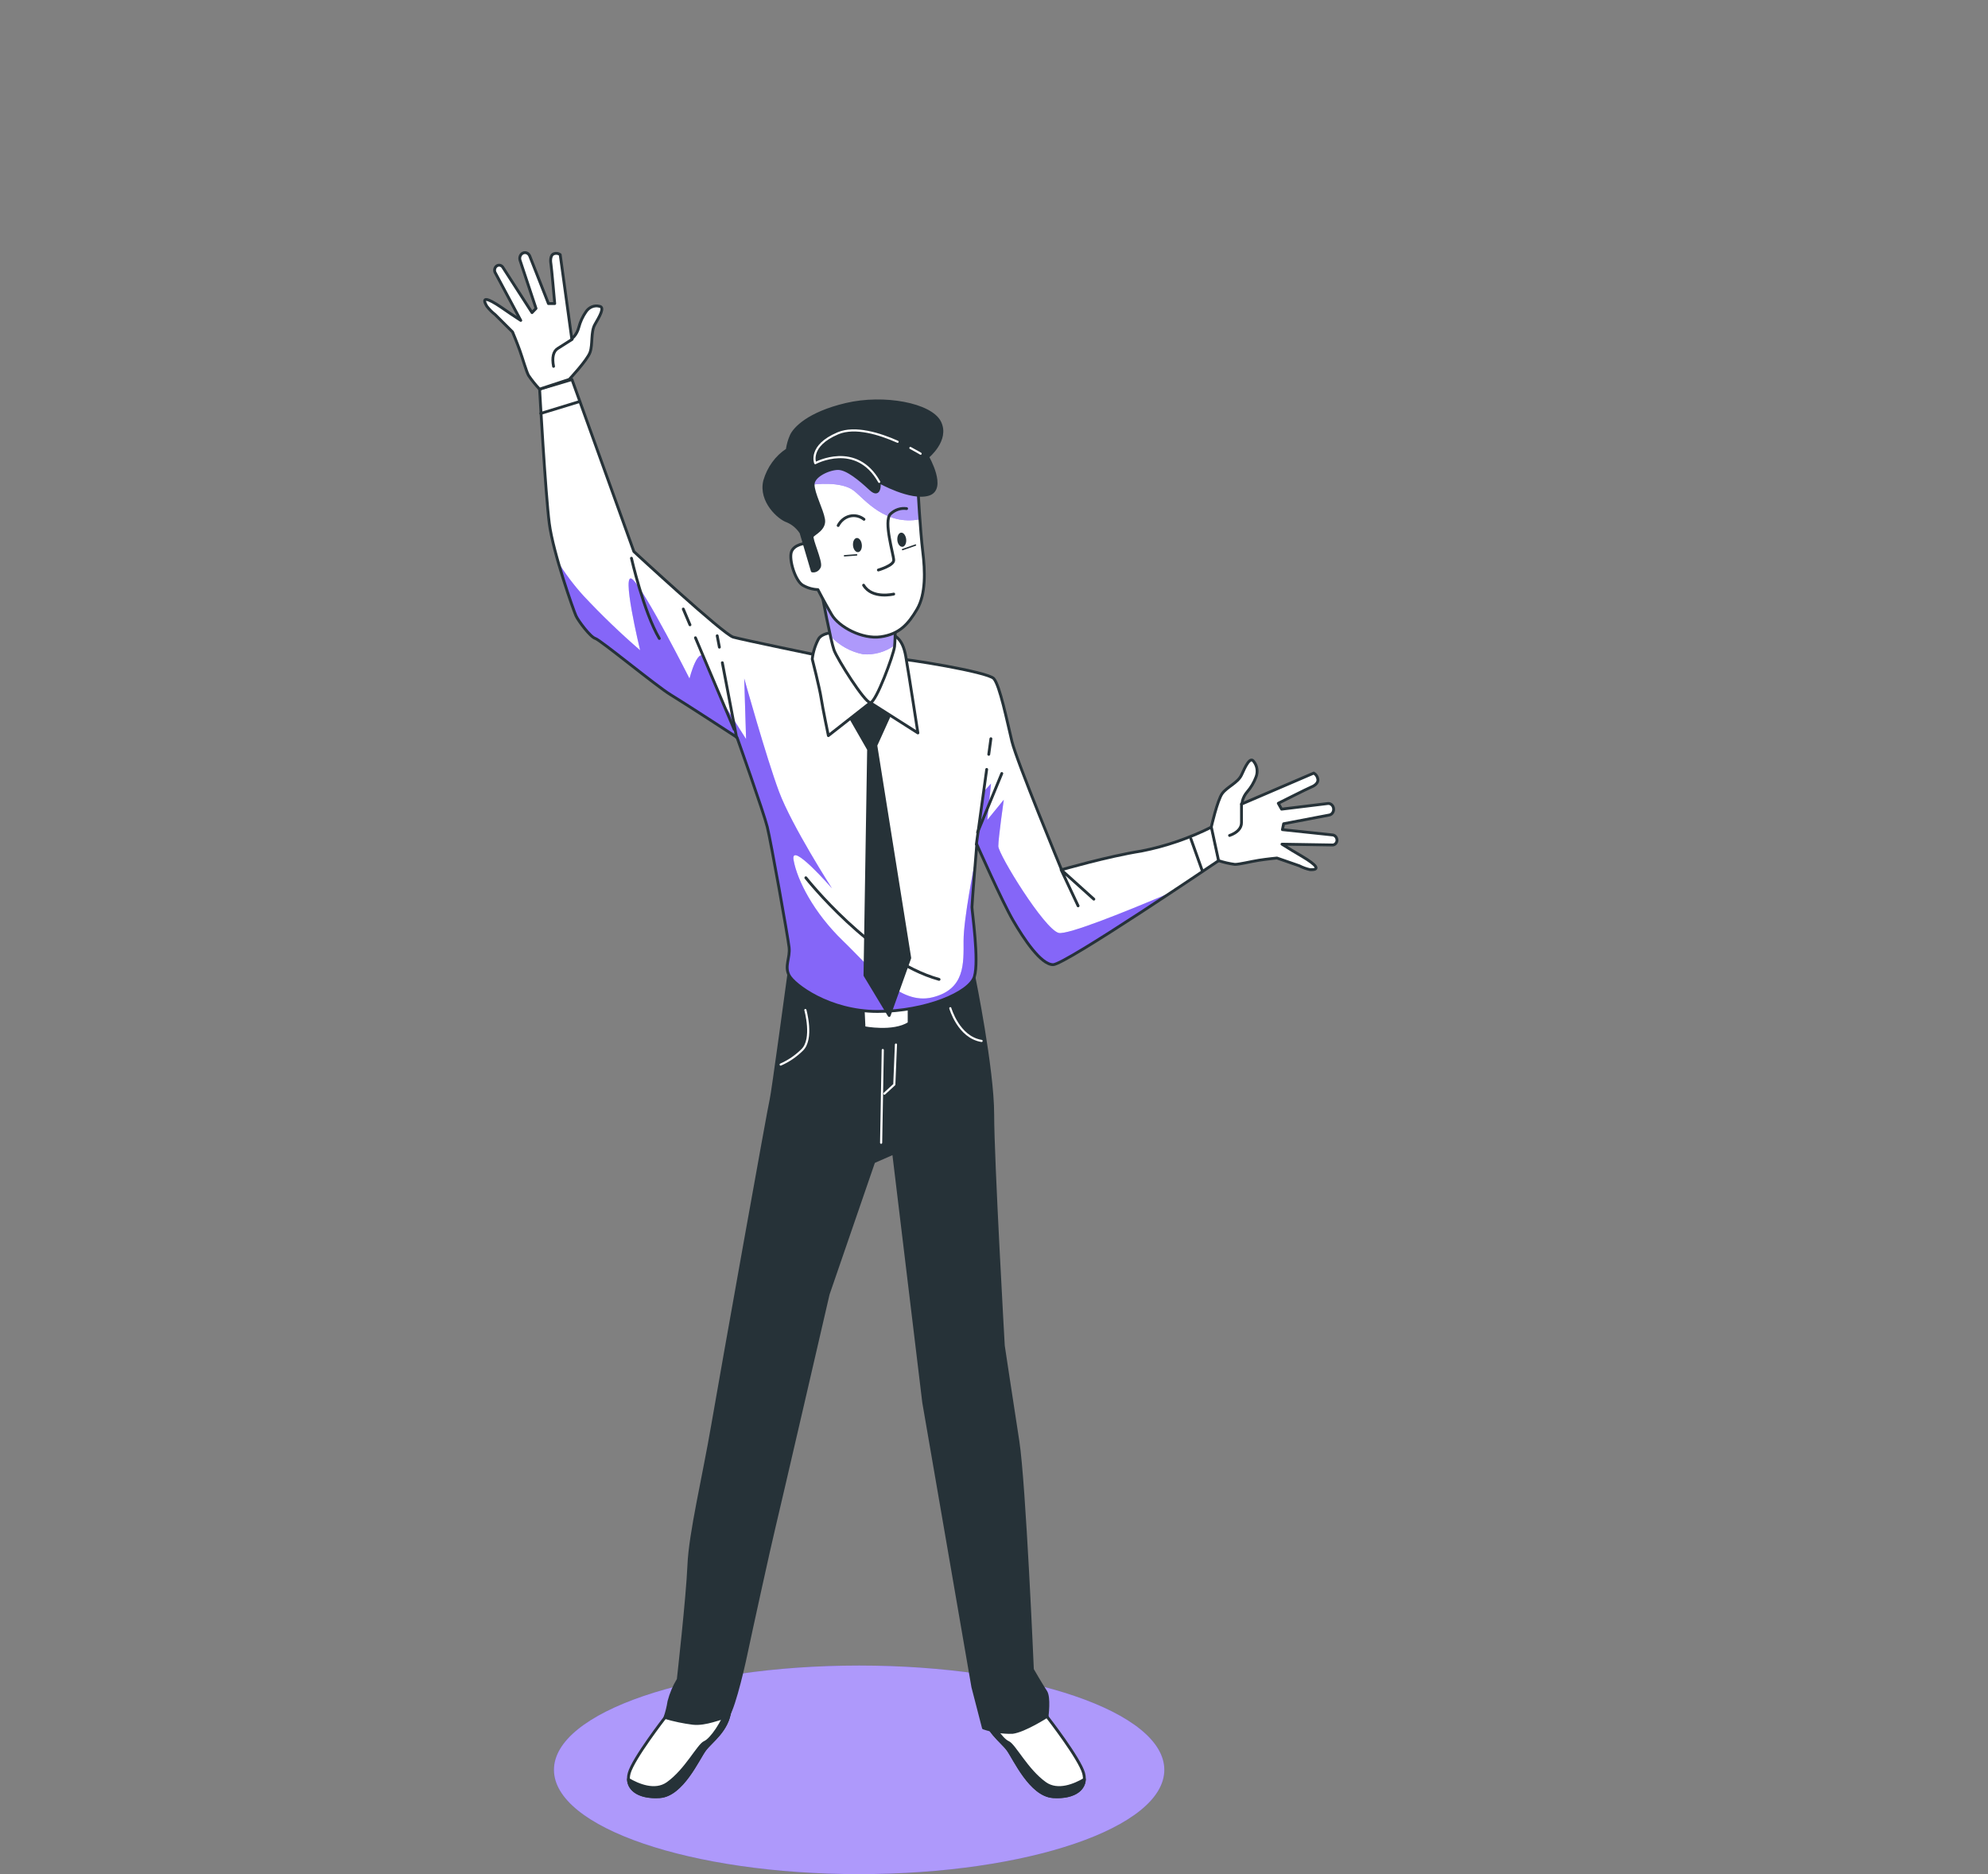 <svg width="700" height="660" viewBox="0 0 700 660" fill="none" xmlns="http://www.w3.org/2000/svg">
<rect x="0" y="0" width="700" height="660" fill="#808080" stroke="none"/>
<path d="M302.512 660C361.861 660 409.972 643.558 409.972 623.276C409.972 602.993 361.861 586.551 302.512 586.551C243.164 586.551 195.053 602.993 195.053 623.276C195.053 643.558 243.164 660 302.512 660Z" fill="#5C33F6"/>
<path opacity="0.5" d="M302.512 660C361.861 660 409.972 643.558 409.972 623.276C409.972 602.993 361.861 586.551 302.512 586.551C243.164 586.551 195.053 602.993 195.053 623.276C195.053 643.558 243.164 660 302.512 660Z" fill="white"/>
<path d="M234.147 604.875C234.147 604.875 222.941 619.32 221.542 624.462C220.144 629.603 224.34 633.238 232.288 632.729C240.237 632.221 245.832 619.32 248.168 616.213C250.505 613.105 256.117 609.508 257.038 602.295C257.959 595.082 236.962 598.679 234.147 604.875Z" fill="white" stroke="#263238" stroke-linecap="round" stroke-linejoin="round"/>
<path d="M257.038 602.295C257.139 601.64 257.011 600.966 256.68 600.412C254.616 606.683 250.369 612.672 248.151 613.595C245.934 614.518 241.601 623.407 235.068 628.04C230.6 631.204 224.63 628.624 221.269 626.646C221.491 630.582 225.517 633.125 232.271 632.692C240.203 632.164 245.814 619.282 248.151 616.175C250.488 613.068 256.117 609.508 257.038 602.295Z" fill="#263238" stroke="#263238" stroke-linecap="round" stroke-linejoin="round"/>
<path d="M368.933 604.875C368.933 604.875 380.156 619.32 381.555 624.462C382.953 629.603 378.74 633.238 370.809 632.729C362.877 632.221 357.163 619.32 354.912 616.213C352.66 613.105 346.98 609.508 346.042 602.295C345.104 595.082 366.135 598.679 368.933 604.875Z" fill="white" stroke="#263238" stroke-linecap="round" stroke-linejoin="round"/>
<path d="M346.042 602.295C345.936 601.637 346.071 600.96 346.417 600.412C348.464 606.683 352.728 612.672 354.946 613.595C357.163 614.518 361.496 623.407 368.029 628.04C372.497 631.204 378.467 628.624 381.828 626.646C381.623 630.582 377.58 633.125 370.843 632.692C362.894 632.164 357.197 619.282 354.946 616.175C352.694 613.068 346.98 609.508 346.042 602.295Z" fill="#263238" stroke="#263238" stroke-linecap="round" stroke-linejoin="round"/>
<path d="M277.694 343.491C277.694 343.491 271.997 385.639 271.519 387.184C271.042 388.728 254.241 482.611 250.966 501.689C247.691 520.767 243.034 539.863 242.557 551.22C242.079 562.576 238.821 591.447 238.821 591.447C237.37 593.823 236.265 596.435 235.546 599.188C235.247 601.117 234.779 603.009 234.147 604.838C237.368 605.78 240.646 606.466 243.955 606.89C248.629 607.418 253.78 604.838 255.639 604.838C257.499 604.838 261.251 589.357 262.65 582.652C264.048 575.948 271.059 543.969 272.458 538.281C273.856 532.594 291.613 455.755 291.613 455.755L307.646 409.162L314.657 406.073L325.249 493.929L342.545 594.084L346.281 608.529C349.593 609.659 353.049 610.187 356.515 610.092C360.728 609.565 368.677 604.442 368.677 604.442C368.677 604.442 369.598 597.738 368.199 595.685C366.8 593.632 363.525 587.944 363.525 587.944C363.525 587.944 360.728 522.424 358.408 507.47C356.089 492.517 353.291 473.929 353.291 473.929C353.291 473.929 349.556 408.427 349.556 392.438C349.556 376.449 342.937 344.056 342.937 344.056C342.937 344.056 309.096 353.02 277.694 343.491Z" fill="#263238" stroke="#263238" stroke-linecap="round" stroke-linejoin="round"/>
<path d="M303.757 351.589L304.235 361.91C304.235 361.91 314.469 363.962 320.115 360.365V350.553L303.757 351.589Z" fill="white" stroke="#263238" stroke-linecap="round" stroke-linejoin="round"/>
<path d="M310.836 369.782L310.256 402.439" stroke="white" stroke-width="0.75" stroke-linecap="round" stroke-linejoin="round"/>
<path d="M311.416 385.15L314.896 381.948L315.476 367.861" stroke="white" stroke-width="0.75" stroke-linecap="round" stroke-linejoin="round"/>
<path d="M283.579 355.695C283.579 355.695 286.479 365.94 282.419 369.782C280.199 371.967 277.647 373.701 274.88 374.905" stroke="white" stroke-width="0.75" stroke-linecap="round" stroke-linejoin="round"/>
<path d="M334.614 355.055C334.614 355.055 337.513 365.3 345.633 366.581" stroke="white" stroke-width="0.75" stroke-linecap="round" stroke-linejoin="round"/>
<path d="M288.867 230.963C288.867 230.963 261.575 225.313 258.164 224.372C254.752 223.43 223.197 194.239 223.197 194.239L201.398 133.653L190.004 137.043C190.004 137.043 192.068 173.993 193.415 184.351C194.763 194.709 201.944 214.955 202.796 216.838C203.649 218.722 207.914 224.372 209.619 224.842C211.325 225.313 231.367 241.792 236.058 244.617C240.748 247.442 259.511 259.684 259.511 259.684C259.511 259.684 268.893 286.05 270.172 291.229C271.451 296.408 277.421 329.837 277.848 333.604C278.274 337.37 276.142 340.195 277.848 343.491C279.553 346.787 291.92 356.203 308.977 356.203C326.034 356.203 341.385 349.612 343.091 343.962C344.797 338.312 342.238 320.891 342.238 319.479C342.238 318.066 343.944 297.35 343.944 297.35C343.944 297.35 352.899 317.595 356.737 324.187C360.574 330.779 366.544 339.724 370.809 339.724C375.073 339.724 429.229 303 429.229 303L426.671 291.229C418.78 295.185 410.471 298.033 401.938 299.704C389.998 301.587 373.794 306.296 373.794 306.296C373.794 306.296 358.016 268.159 356.31 261.096C354.605 254.034 352.046 241.321 349.914 238.967C347.782 236.613 318.785 231.905 314.947 231.905C311.109 231.905 288.867 230.963 288.867 230.963Z" fill="white"/>
<path d="M342.938 343.962C344.643 338.312 342.085 320.891 342.085 319.479C342.085 318.518 342.869 308.668 343.381 302.435L343.142 304.318C343.142 304.318 339.287 323.509 339.287 331.325C339.287 339.14 339.918 348.387 328.337 351.231C316.755 354.075 307.101 341.268 296.798 331.325C286.496 321.381 280.713 310.006 279.434 302.905C278.155 295.805 292.943 312.849 292.943 312.849C292.943 312.849 278.786 290.833 274.283 278.743C269.78 266.652 262.053 238.948 262.053 238.948L262.701 260.267L253.695 246.067C253.695 246.067 251.119 238.948 248.578 232.564C246.036 226.179 242.778 238.948 242.778 238.948C242.778 238.948 227.342 208.401 222.839 204.126C218.335 199.851 225.397 229.004 225.397 229.004C218.451 222.997 211.796 216.591 205.457 209.814C202.054 206.07 198.981 201.978 196.281 197.591C198.839 206.612 202.114 215.652 202.677 216.876C203.53 218.759 207.794 224.409 209.5 224.88C211.206 225.351 231.248 241.83 235.938 244.655C240.629 247.48 259.392 259.721 259.392 259.721C259.392 259.721 268.773 286.088 270.053 291.267C271.332 296.446 277.302 329.874 277.728 333.641C278.155 337.408 276.023 340.233 277.728 343.528C279.434 346.824 291.8 356.241 308.857 356.241C325.915 356.241 341.232 349.612 342.938 343.962Z" fill="#5C33F6"/>
<path d="M372.753 328.538C367.636 327.125 351.517 300.834 351.517 297.99C351.517 295.146 353.445 281.643 353.445 281.643L347.645 288.743L348.942 275.956L346.366 278.799L343.961 297.84C345.223 300.665 353.052 318.217 356.583 324.206C360.421 330.798 366.391 339.743 370.655 339.743C373.333 339.743 395.814 325.185 412.087 314.394C396.77 320.891 375.943 329.329 372.753 328.538Z" fill="#5C33F6"/>
<g opacity="0.5">
<path opacity="0.5" d="M342.938 343.962C344.643 338.312 342.085 320.891 342.085 319.479C342.085 318.518 342.869 308.668 343.381 302.435L343.142 304.318C343.142 304.318 339.287 323.509 339.287 331.325C339.287 339.14 339.918 348.387 328.337 351.231C316.755 354.075 307.101 341.268 296.798 331.325C286.496 321.381 280.713 310.006 279.434 302.905C278.155 295.805 292.943 312.849 292.943 312.849C292.943 312.849 278.786 290.833 274.283 278.743C269.78 266.652 262.053 238.948 262.053 238.948L262.701 260.267L253.695 246.067C253.695 246.067 251.119 238.948 248.578 232.564C246.036 226.179 242.778 238.948 242.778 238.948C242.778 238.948 227.342 208.401 222.839 204.126C218.335 199.851 225.397 229.004 225.397 229.004C218.451 222.997 211.796 216.591 205.457 209.814C202.054 206.07 198.981 201.978 196.281 197.591C198.839 206.612 202.114 215.652 202.677 216.876C203.53 218.759 207.794 224.409 209.5 224.88C211.206 225.351 231.248 241.83 235.938 244.655C240.629 247.48 259.392 259.721 259.392 259.721C259.392 259.721 268.773 286.088 270.053 291.267C271.332 296.446 277.302 329.874 277.728 333.641C278.155 337.408 276.023 340.233 277.728 343.528C279.434 346.824 291.8 356.241 308.857 356.241C325.915 356.241 341.232 349.612 342.938 343.962Z" fill="white"/>
<path opacity="0.5" d="M372.753 328.538C367.636 327.125 351.517 300.834 351.517 297.99C351.517 295.146 353.445 281.643 353.445 281.643L347.645 288.743L348.942 275.956L346.366 278.799L343.961 297.84C345.223 300.665 353.052 318.217 356.583 324.206C360.421 330.798 366.391 339.743 370.655 339.743C373.333 339.743 395.814 325.185 412.087 314.394C396.77 320.891 375.943 329.329 372.753 328.538Z" fill="white"/>
</g>
<path d="M288.867 230.963C288.867 230.963 261.575 225.313 258.164 224.372C254.752 223.43 223.197 194.239 223.197 194.239L201.398 133.653L190.004 137.043C190.004 137.043 192.068 173.993 193.415 184.351C194.763 194.709 201.944 214.955 202.796 216.838C203.649 218.722 207.914 224.372 209.619 224.842C211.325 225.313 231.367 241.792 236.058 244.617C240.748 247.442 259.511 259.684 259.511 259.684C259.511 259.684 268.893 286.05 270.172 291.229C271.451 296.408 277.421 329.837 277.848 333.604C278.274 337.37 276.142 340.195 277.848 343.491C279.553 346.787 291.92 356.203 308.977 356.203C326.034 356.203 341.385 349.612 343.091 343.962C344.797 338.312 342.238 320.891 342.238 319.479C342.238 318.066 343.944 297.35 343.944 297.35C343.944 297.35 352.899 317.595 356.737 324.187C360.574 330.779 366.544 339.724 370.809 339.724C375.073 339.724 429.229 303 429.229 303L426.671 291.229C418.78 295.185 410.471 298.033 401.938 299.704C389.998 301.587 373.794 306.296 373.794 306.296C373.794 306.296 358.016 268.159 356.31 261.096C354.605 254.034 352.046 241.321 349.914 238.967C347.782 236.613 318.785 231.905 314.947 231.905C311.109 231.905 288.867 230.963 288.867 230.963Z" stroke="#263238" stroke-linecap="round" stroke-linejoin="round"/>
<path d="M419.302 295.334L423.362 306.729" stroke="#263238" stroke-linecap="round" stroke-linejoin="round"/>
<path d="M190.413 145.593L203.786 141.506" stroke="#263238" stroke-linecap="round" stroke-linejoin="round"/>
<path d="M283.749 309.12C283.749 309.12 306.777 338.312 330.656 344.903" stroke="#263238" stroke-linecap="round" stroke-linejoin="round"/>
<path d="M348.157 265.654L348.907 260.154" stroke="#263238" stroke-linecap="round" stroke-linejoin="round"/>
<path d="M343.79 297.35L347.424 270.964" stroke="#263238" stroke-linecap="round" stroke-linejoin="round"/>
<path d="M344.217 293.112L352.745 272.396" stroke="#263238" stroke-linecap="round" stroke-linejoin="round"/>
<path d="M253.303 227.912L252.535 223.901" stroke="#263238" stroke-linecap="round" stroke-linejoin="round"/>
<path d="M259.358 259.684L254.343 233.393" stroke="#263238" stroke-linecap="round" stroke-linejoin="round"/>
<path d="M242.949 220.04L240.595 214.484" stroke="#263238" stroke-linecap="round" stroke-linejoin="round"/>
<path d="M258.505 256.858L244.876 224.597" stroke="#263238" stroke-linecap="round" stroke-linejoin="round"/>
<path d="M222.344 196.592C222.344 196.592 226.608 215.425 232.152 224.842" stroke="#263238" stroke-linecap="round" stroke-linejoin="round"/>
<path d="M379.61 319.008L373.64 306.296L385.154 316.654" stroke="#263238" stroke-linecap="round" stroke-linejoin="round"/>
<path d="M297.736 249.796L305.838 263.921L304.559 343.491L313.088 357.615L320.337 337.37L308.397 262.508L313.514 251.208L306.691 238.496L297.736 249.796Z" fill="#263238" stroke="#263238" stroke-linecap="round" stroke-linejoin="round"/>
<path d="M295.382 222.695C295.382 222.695 289.975 222.375 288.287 224.88C287.088 227.088 286.311 229.542 286.001 232.093C286.001 232.093 288.56 242.112 289.139 245.879C289.719 249.646 291.681 259.062 291.681 259.062L306.452 247.461L323.202 258.12C323.202 258.12 320.081 237.743 318.938 231.17C317.795 224.598 314.964 223.016 310.137 222.394C305.218 222.108 300.288 222.209 295.382 222.695Z" fill="white" stroke="#263238" stroke-linecap="round" stroke-linejoin="round"/>
<path d="M289.412 209.21C289.412 209.21 292.534 225.821 293.677 228.947C294.819 232.074 304.457 247.442 306.452 247.442C308.448 247.442 314.691 230.492 314.981 227.704C315.271 224.917 315.271 218.288 315.271 218.288C315.271 218.288 305.617 221.113 301.079 217.666C296.542 214.22 292.551 205.764 290.845 205.764C289.139 205.764 289.412 209.21 289.412 209.21Z" fill="white"/>
<path d="M301.062 217.666C296.508 214.22 292.534 205.764 290.828 205.764C289.122 205.764 289.412 209.21 289.412 209.21C289.412 209.21 291.118 218.024 292.414 224.032C295.588 227.358 299.582 229.573 303.894 230.398C307.813 230.728 311.722 229.622 315.015 227.252C315.254 224.239 315.254 218.288 315.254 218.288C315.254 218.288 305.6 221.188 301.062 217.666Z" fill="#5C33F6"/>
<path opacity="0.5" d="M301.062 217.666C296.508 214.22 292.534 205.764 290.828 205.764C289.122 205.764 289.412 209.21 289.412 209.21C289.412 209.21 291.118 218.024 292.414 224.032C295.588 227.358 299.582 229.573 303.894 230.398C307.813 230.728 311.722 229.622 315.015 227.252C315.254 224.239 315.254 218.288 315.254 218.288C315.254 218.288 305.6 221.188 301.062 217.666Z" fill="white"/>
<path d="M289.412 209.21C289.412 209.21 292.534 225.821 293.677 228.947C294.819 232.074 304.457 247.442 306.452 247.442C308.448 247.442 314.691 230.492 314.981 227.704C315.271 224.917 315.271 218.288 315.271 218.288C315.271 218.288 305.617 221.113 301.079 217.666C296.542 214.22 292.551 205.764 290.845 205.764C289.139 205.764 289.412 209.21 289.412 209.21Z" stroke="#263238" stroke-linecap="round" stroke-linejoin="round"/>
<path d="M323.202 171.902C323.202 171.902 324.055 187.27 324.908 194.163C325.761 201.056 326.034 209.23 322.912 214.541C319.791 219.851 316.67 223.317 310.137 224.258C303.604 225.2 295.382 220.812 292.824 216.424C290.265 212.036 287.997 207.648 287.997 207.648C286.114 207.582 284.27 207.041 282.607 206.066C280.048 204.503 277.779 197.289 278.632 194.464C279.485 191.64 283.749 191.338 283.749 191.338C283.749 191.338 281.771 181.62 280.628 175.029C280.038 171.591 280.648 168.035 282.334 165.073C284.02 162.111 286.658 159.962 289.719 159.058C296.815 156.535 307.322 156.855 312.712 160C318.102 163.145 321.787 166.573 323.202 171.902Z" fill="white"/>
<path d="M300.67 172.825C304.644 175.97 311.655 185.199 323.902 182.882C323.492 177.232 323.202 171.902 323.202 171.902C321.787 166.573 318.085 163.126 312.695 159.981C307.305 156.836 296.798 156.535 289.702 159.058C287.966 159.61 286.351 160.553 284.96 161.827C283.568 163.1 282.43 164.678 281.617 166.46L286.291 170.641C286.291 170.641 296.167 169.285 300.67 172.825Z" fill="#5C33F6"/>
<path opacity="0.5" d="M300.67 172.825C304.644 175.97 311.655 185.199 323.902 182.882C323.492 177.232 323.202 171.902 323.202 171.902C321.787 166.573 318.085 163.126 312.695 159.981C307.305 156.836 296.798 156.535 289.702 159.058C287.966 159.61 286.351 160.553 284.96 161.827C283.568 163.1 282.43 164.678 281.617 166.46L286.291 170.641C286.291 170.641 296.167 169.285 300.67 172.825Z" fill="white"/>
<path d="M323.202 171.902C323.202 171.902 324.055 187.27 324.908 194.163C325.761 201.056 326.034 209.23 322.912 214.541C319.791 219.851 316.67 223.317 310.137 224.258C303.604 225.2 295.382 220.812 292.824 216.424C290.265 212.036 287.997 207.648 287.997 207.648C286.114 207.582 284.27 207.041 282.607 206.066C280.048 204.503 277.779 197.289 278.632 194.464C279.485 191.64 283.749 191.338 283.749 191.338C283.749 191.338 281.771 181.62 280.628 175.029C280.038 171.591 280.648 168.035 282.334 165.073C284.02 162.111 286.658 159.962 289.719 159.058C296.815 156.535 307.322 156.855 312.712 160C318.102 163.145 321.787 166.573 323.202 171.902Z" stroke="#263238" stroke-linecap="round" stroke-linejoin="round"/>
<path d="M319.228 179.116C318.215 178.971 317.185 179.064 316.206 179.388C315.227 179.713 314.322 180.262 313.548 180.999C310.99 183.504 314.691 195.406 314.691 197.29C314.691 199.173 309.284 200.736 309.284 200.736" stroke="#263238" stroke-linecap="round" stroke-linejoin="round"/>
<path d="M314.691 209.211C314.691 209.211 307.084 211.094 304.082 206.084" stroke="#263238" stroke-linecap="round" stroke-linejoin="round"/>
<path d="M304.218 182.882C303.504 182.322 302.692 181.933 301.834 181.739C300.976 181.546 300.091 181.552 299.235 181.758C298.38 181.963 297.572 182.364 296.865 182.933C296.157 183.503 295.565 184.23 295.127 185.067" stroke="#263238" stroke-linecap="round" stroke-linejoin="round"/>
<path d="M303.45 191.752C303.621 193.108 303.058 194.332 302.205 194.445C301.352 194.558 300.5 193.56 300.363 192.185C300.227 190.811 300.755 189.605 301.608 189.473C302.461 189.342 303.297 190.377 303.45 191.752Z" fill="#263238"/>
<path d="M319.075 189.869C319.228 191.244 318.665 192.449 317.812 192.562C316.96 192.675 316.107 191.677 315.97 190.302C315.834 188.928 316.38 187.722 317.232 187.59C318.085 187.459 318.904 188.494 319.075 189.869Z" fill="#263238"/>
<path d="M297.361 195.726L301.625 195.406" stroke="#263238" stroke-width="0.5" stroke-linecap="round" stroke-linejoin="round"/>
<path d="M322.35 191.96L317.812 193.542" stroke="#263238" stroke-width="0.5" stroke-linecap="round" stroke-linejoin="round"/>
<path d="M282.044 187.572L286.018 201.056C286.542 201.153 287.079 201.051 287.544 200.767C288.008 200.483 288.372 200.034 288.577 199.493C289.157 197.61 285.455 189.775 286.018 188.834C286.581 187.892 290.572 186.329 289.992 182.883C289.412 179.436 286.308 173.786 286.308 170.641C286.308 167.496 291.988 164.991 295.109 164.991C298.231 164.991 302.768 168.758 306.469 172.204C310.171 175.651 309.591 169.681 309.591 169.681C309.591 169.681 320.661 175.952 326.904 174.088C333.147 172.223 326.631 160.904 326.631 160.904C326.631 160.904 334 154.953 330.878 148.682C327.757 142.41 311.297 139.265 297.958 142.41C284.619 145.555 279.758 150.904 278.632 153.39C277.928 154.97 277.445 156.659 277.2 158.4C273.411 160.848 270.579 164.76 269.251 169.379C267.545 176.592 274.368 182.562 277.2 183.485C279.143 184.293 280.827 185.714 282.044 187.572Z" fill="#263238" stroke="#263238" stroke-linecap="round" stroke-linejoin="round"/>
<path d="M316.056 155.575C309.761 152.768 301.096 150.057 295.075 152.58C284.551 157.025 287.059 163.108 287.059 163.108C287.059 163.108 301.506 155.273 309.574 169.699" stroke="white" stroke-width="0.75" stroke-linecap="round" stroke-linejoin="round"/>
<path d="M324.158 159.774C324.158 159.774 322.776 158.926 320.559 157.759" stroke="white" stroke-width="0.75" stroke-linecap="round" stroke-linejoin="round"/>
<path d="M426.517 291.229C426.517 291.229 428.649 281.812 430.355 279.458C432.061 277.104 435.899 275.692 437.178 272.867C438.457 270.042 440.163 266.275 441.442 268.158C442.051 268.898 442.45 269.818 442.59 270.806C442.729 271.794 442.603 272.805 442.227 273.714C441.505 275.616 440.47 277.353 439.174 278.837C438.384 279.741 437.8 280.838 437.468 282.038C437.462 282.436 437.362 282.826 437.178 283.168L462.576 272.264C462.952 272.457 463.281 272.749 463.533 273.113C463.786 273.477 463.955 273.903 464.026 274.354C464.316 275.955 462.439 276.916 461.569 277.236C460.7 277.556 450.107 282.886 450.107 282.886L451.267 284.957L467.642 282.961C468.105 282.937 468.559 283.105 468.916 283.432C469.273 283.759 469.506 284.221 469.57 284.728C469.634 285.235 469.525 285.75 469.263 286.172C469 286.594 468.605 286.893 468.154 287.01L451.983 290.099L451.557 292.17L469.33 294.054C469.755 294.128 470.139 294.377 470.405 294.751C470.671 295.125 470.799 295.595 470.763 296.069C470.709 296.493 470.516 296.881 470.221 297.158C469.925 297.436 469.548 297.584 469.16 297.576L451.403 297.293C454.354 299.176 455.514 299.817 458.516 301.606C463.633 304.657 465.049 306.446 461.262 306.258C459.961 305.977 458.694 305.522 457.493 304.902L449.63 302.171C449.63 302.171 446.218 302.491 443.25 302.962C440.282 303.433 436.427 304.412 434.824 304.412C432.877 304.155 430.954 303.714 429.076 303.094L426.517 291.229Z" fill="white" stroke="#263238" stroke-linecap="round" stroke-linejoin="round"/>
<path d="M437.144 283.169V289.741C437.144 291.625 435.694 293.263 432.948 294.224" stroke="#263238" stroke-linecap="round" stroke-linejoin="round"/>
<path d="M200.426 133.615C200.426 133.615 206.754 126.891 207.76 124.085C208.766 121.279 207.965 116.91 209.466 114.273C210.967 111.636 213.167 108.133 211.035 107.851C210.154 107.632 209.235 107.704 208.391 108.059C207.548 108.414 206.818 109.036 206.293 109.847C205.16 111.488 204.31 113.346 203.786 115.328C203.469 116.552 202.883 117.671 202.08 118.586C201.773 118.793 201.52 119.085 201.347 119.433L197.253 89.677C196.932 89.443 196.567 89.293 196.186 89.238C195.805 89.182 195.417 89.223 195.053 89.357C193.637 89.865 193.824 92.163 194.012 93.124C194.2 94.084 195.325 106.909 195.325 106.909H193.108L186.524 90.148C186.326 89.672 185.97 89.299 185.529 89.105C185.089 88.912 184.598 88.914 184.158 89.11C183.719 89.307 183.365 89.683 183.17 90.16C182.975 90.638 182.955 91.18 183.113 91.673L188.741 108.623L187.326 110.092L176.972 94.009C176.721 93.685 176.372 93.472 175.99 93.409C175.608 93.346 175.218 93.437 174.892 93.666C174.567 93.896 174.327 94.247 174.217 94.656C174.107 95.065 174.134 95.504 174.294 95.892L183.368 112.842C180.418 110.958 179.343 110.167 176.443 108.19C171.514 104.838 169.382 104.423 171.429 107.87C172.294 108.978 173.279 109.964 174.362 110.808L180.469 116.891C180.469 116.891 181.953 120.394 183.027 123.407C184.102 126.42 185.279 130.658 186.081 132.183C187.257 133.921 188.563 135.547 189.987 137.042L200.426 133.615Z" fill="white" stroke="#263238" stroke-linecap="round" stroke-linejoin="round"/>
<path d="M201.466 119.49L196.349 122.748C194.831 123.709 194.302 125.912 194.916 129.02" stroke="#263238" stroke-linecap="round" stroke-linejoin="round"/>
</svg>
